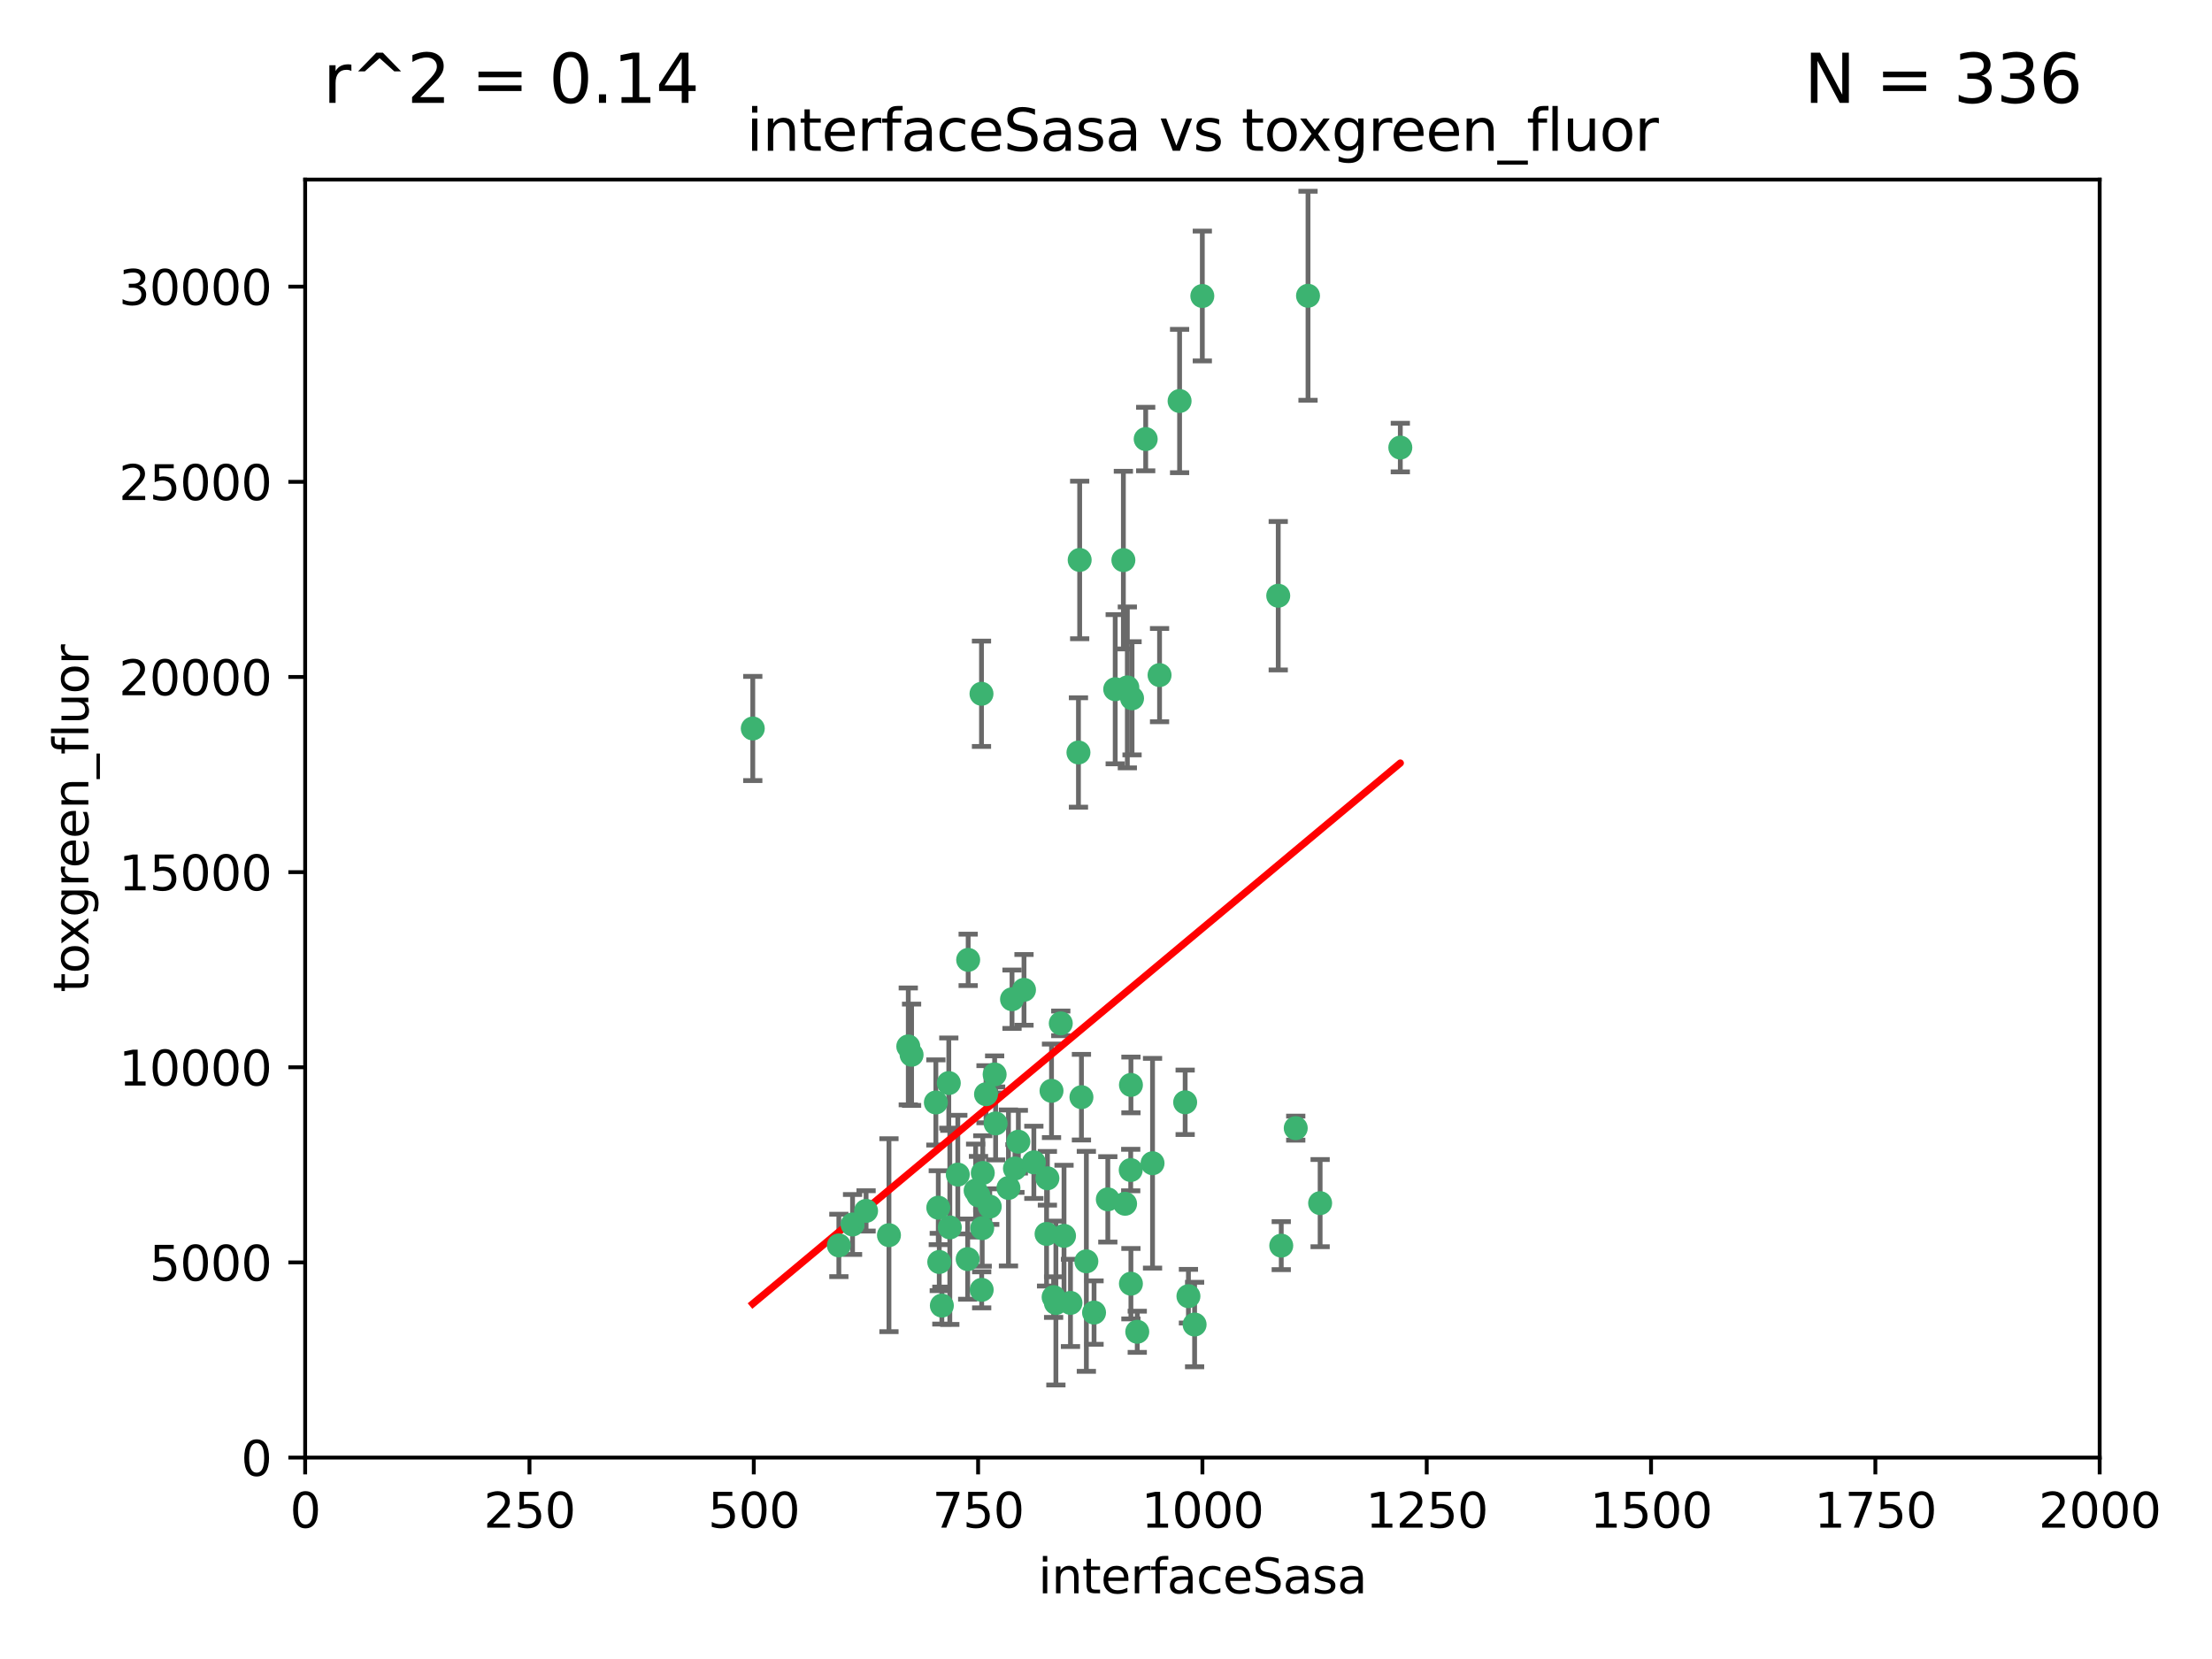 <?xml version="1.0" encoding="utf-8" standalone="no"?>
<!DOCTYPE svg PUBLIC "-//W3C//DTD SVG 1.1//EN"
  "http://www.w3.org/Graphics/SVG/1.1/DTD/svg11.dtd">
<svg xmlns:xlink="http://www.w3.org/1999/xlink" width="460.8pt" height="345.6pt" viewBox="0 0 460.8 345.6" xmlns="http://www.w3.org/2000/svg" version="1.1">
 <defs>
  <style type="text/css">*{stroke-linejoin: round; stroke-linecap: butt}</style>
 </defs>
 <g id="figure_1">
  <g id="patch_1">
   <path d="M 0 345.6 
L 460.8 345.6 
L 460.8 0 
L 0 0 
z
" style="fill: #ffffff"/>
  </g>
  <g id="axes_1">
   <g id="patch_2">
    <path d="M 63.571 303.64 
L 437.4 303.64 
L 437.4 37.411 
L 63.571 37.411 
z
" style="fill: #ffffff"/>
   </g>
   <g id="PathCollection_1">
    <defs>
     <path id="mafe10afab0" d="M 0 1.118 
C 0.297 1.118 0.581 1 0.791 0.791 
C 1 0.581 1.118 0.297 1.118 0 
C 1.118 -0.297 1 -0.581 0.791 -0.791 
C 0.581 -1 0.297 -1.118 0 -1.118 
C -0.297 -1.118 -0.581 -1 -0.791 -0.791 
C -1 -0.581 -1.118 -0.297 -1.118 0 
C -1.118 0.297 -1 0.581 -0.791 0.791 
C -0.581 1 -0.297 1.118 0 1.118 
z
" style="stroke: #3cb371"/>
    </defs>
    <g clip-path="url(#p967f2f00cf)">
     <use xlink:href="#mafe10afab0" x="272.484" y="61.614" style="fill: #3cb371; stroke: #3cb371"/>
     <use xlink:href="#mafe10afab0" x="266.28" y="124.1" style="fill: #3cb371; stroke: #3cb371"/>
     <use xlink:href="#mafe10afab0" x="174.75" y="259.442" style="fill: #3cb371; stroke: #3cb371"/>
     <use xlink:href="#mafe10afab0" x="241.557" y="140.634" style="fill: #3cb371; stroke: #3cb371"/>
     <use xlink:href="#mafe10afab0" x="232.318" y="143.574" style="fill: #3cb371; stroke: #3cb371"/>
     <use xlink:href="#mafe10afab0" x="234.02" y="116.682" style="fill: #3cb371; stroke: #3cb371"/>
     <use xlink:href="#mafe10afab0" x="238.669" y="91.463" style="fill: #3cb371; stroke: #3cb371"/>
     <use xlink:href="#mafe10afab0" x="245.731" y="83.54" style="fill: #3cb371; stroke: #3cb371"/>
     <use xlink:href="#mafe10afab0" x="266.908" y="259.488" style="fill: #3cb371; stroke: #3cb371"/>
     <use xlink:href="#mafe10afab0" x="269.927" y="235.012" style="fill: #3cb371; stroke: #3cb371"/>
     <use xlink:href="#mafe10afab0" x="240.095" y="242.324" style="fill: #3cb371; stroke: #3cb371"/>
     <use xlink:href="#mafe10afab0" x="291.711" y="93.237" style="fill: #3cb371; stroke: #3cb371"/>
     <use xlink:href="#mafe10afab0" x="224.916" y="116.65" style="fill: #3cb371; stroke: #3cb371"/>
     <use xlink:href="#mafe10afab0" x="250.465" y="61.664" style="fill: #3cb371; stroke: #3cb371"/>
     <use xlink:href="#mafe10afab0" x="204.462" y="144.527" style="fill: #3cb371; stroke: #3cb371"/>
     <use xlink:href="#mafe10afab0" x="201.688" y="199.958" style="fill: #3cb371; stroke: #3cb371"/>
     <use xlink:href="#mafe10afab0" x="204.731" y="244.349" style="fill: #3cb371; stroke: #3cb371"/>
     <use xlink:href="#mafe10afab0" x="224.662" y="156.754" style="fill: #3cb371; stroke: #3cb371"/>
     <use xlink:href="#mafe10afab0" x="204.503" y="268.694" style="fill: #3cb371; stroke: #3cb371"/>
     <use xlink:href="#mafe10afab0" x="275.007" y="250.635" style="fill: #3cb371; stroke: #3cb371"/>
     <use xlink:href="#mafe10afab0" x="234.375" y="250.767" style="fill: #3cb371; stroke: #3cb371"/>
     <use xlink:href="#mafe10afab0" x="221.654" y="257.451" style="fill: #3cb371; stroke: #3cb371"/>
     <use xlink:href="#mafe10afab0" x="212.14" y="237.838" style="fill: #3cb371; stroke: #3cb371"/>
     <use xlink:href="#mafe10afab0" x="195.666" y="262.896" style="fill: #3cb371; stroke: #3cb371"/>
     <use xlink:href="#mafe10afab0" x="235.596" y="226.007" style="fill: #3cb371; stroke: #3cb371"/>
     <use xlink:href="#mafe10afab0" x="247.573" y="270.018" style="fill: #3cb371; stroke: #3cb371"/>
     <use xlink:href="#mafe10afab0" x="230.779" y="249.848" style="fill: #3cb371; stroke: #3cb371"/>
     <use xlink:href="#mafe10afab0" x="210.08" y="247.472" style="fill: #3cb371; stroke: #3cb371"/>
     <use xlink:href="#mafe10afab0" x="235.59" y="267.417" style="fill: #3cb371; stroke: #3cb371"/>
     <use xlink:href="#mafe10afab0" x="201.587" y="262.293" style="fill: #3cb371; stroke: #3cb371"/>
     <use xlink:href="#mafe10afab0" x="236.912" y="277.431" style="fill: #3cb371; stroke: #3cb371"/>
     <use xlink:href="#mafe10afab0" x="203.841" y="249.032" style="fill: #3cb371; stroke: #3cb371"/>
     <use xlink:href="#mafe10afab0" x="219.488" y="270.21" style="fill: #3cb371; stroke: #3cb371"/>
     <use xlink:href="#mafe10afab0" x="196.206" y="271.976" style="fill: #3cb371; stroke: #3cb371"/>
     <use xlink:href="#mafe10afab0" x="189.211" y="217.987" style="fill: #3cb371; stroke: #3cb371"/>
     <use xlink:href="#mafe10afab0" x="226.308" y="262.761" style="fill: #3cb371; stroke: #3cb371"/>
     <use xlink:href="#mafe10afab0" x="185.187" y="257.309" style="fill: #3cb371; stroke: #3cb371"/>
     <use xlink:href="#mafe10afab0" x="203.241" y="248.016" style="fill: #3cb371; stroke: #3cb371"/>
     <use xlink:href="#mafe10afab0" x="219.05" y="227.238" style="fill: #3cb371; stroke: #3cb371"/>
     <use xlink:href="#mafe10afab0" x="215.37" y="242.138" style="fill: #3cb371; stroke: #3cb371"/>
     <use xlink:href="#mafe10afab0" x="195.462" y="251.584" style="fill: #3cb371; stroke: #3cb371"/>
     <use xlink:href="#mafe10afab0" x="206.181" y="251.36" style="fill: #3cb371; stroke: #3cb371"/>
     <use xlink:href="#mafe10afab0" x="248.859" y="275.924" style="fill: #3cb371; stroke: #3cb371"/>
     <use xlink:href="#mafe10afab0" x="220.981" y="213.19" style="fill: #3cb371; stroke: #3cb371"/>
     <use xlink:href="#mafe10afab0" x="213.318" y="206.203" style="fill: #3cb371; stroke: #3cb371"/>
     <use xlink:href="#mafe10afab0" x="235.826" y="145.468" style="fill: #3cb371; stroke: #3cb371"/>
     <use xlink:href="#mafe10afab0" x="246.891" y="229.628" style="fill: #3cb371; stroke: #3cb371"/>
     <use xlink:href="#mafe10afab0" x="204.611" y="255.847" style="fill: #3cb371; stroke: #3cb371"/>
     <use xlink:href="#mafe10afab0" x="194.959" y="229.663" style="fill: #3cb371; stroke: #3cb371"/>
     <use xlink:href="#mafe10afab0" x="218.192" y="245.459" style="fill: #3cb371; stroke: #3cb371"/>
     <use xlink:href="#mafe10afab0" x="219.963" y="271.445" style="fill: #3cb371; stroke: #3cb371"/>
     <use xlink:href="#mafe10afab0" x="177.602" y="255.08" style="fill: #3cb371; stroke: #3cb371"/>
     <use xlink:href="#mafe10afab0" x="189.899" y="219.726" style="fill: #3cb371; stroke: #3cb371"/>
     <use xlink:href="#mafe10afab0" x="210.824" y="208.158" style="fill: #3cb371; stroke: #3cb371"/>
     <use xlink:href="#mafe10afab0" x="227.91" y="273.433" style="fill: #3cb371; stroke: #3cb371"/>
     <use xlink:href="#mafe10afab0" x="180.421" y="252.249" style="fill: #3cb371; stroke: #3cb371"/>
     <use xlink:href="#mafe10afab0" x="197.864" y="255.69" style="fill: #3cb371; stroke: #3cb371"/>
     <use xlink:href="#mafe10afab0" x="205.407" y="227.947" style="fill: #3cb371; stroke: #3cb371"/>
     <use xlink:href="#mafe10afab0" x="234.846" y="143.2" style="fill: #3cb371; stroke: #3cb371"/>
     <use xlink:href="#mafe10afab0" x="223" y="271.416" style="fill: #3cb371; stroke: #3cb371"/>
     <use xlink:href="#mafe10afab0" x="225.284" y="228.56" style="fill: #3cb371; stroke: #3cb371"/>
     <use xlink:href="#mafe10afab0" x="218.019" y="257.051" style="fill: #3cb371; stroke: #3cb371"/>
     <use xlink:href="#mafe10afab0" x="211.432" y="243.416" style="fill: #3cb371; stroke: #3cb371"/>
     <use xlink:href="#mafe10afab0" x="199.529" y="244.691" style="fill: #3cb371; stroke: #3cb371"/>
     <use xlink:href="#mafe10afab0" x="235.549" y="243.742" style="fill: #3cb371; stroke: #3cb371"/>
     <use xlink:href="#mafe10afab0" x="197.651" y="225.621" style="fill: #3cb371; stroke: #3cb371"/>
     <use xlink:href="#mafe10afab0" x="207.406" y="234.031" style="fill: #3cb371; stroke: #3cb371"/>
     <use xlink:href="#mafe10afab0" x="207.202" y="223.827" style="fill: #3cb371; stroke: #3cb371"/>
     <use xlink:href="#mafe10afab0" x="156.817" y="151.755" style="fill: #3cb371; stroke: #3cb371"/>
    </g>
   </g>
   <g id="matplotlib.axis_1">
    <g id="xtick_1">
     <g id="line2d_1">
      <defs>
       <path id="m155797aa8d" d="M 0 0 
L 0 3.5 
" style="stroke: #000000; stroke-width: 0.8"/>
      </defs>
      <g>
       <use xlink:href="#m155797aa8d" x="63.571" y="303.64" style="stroke: #000000; stroke-width: 0.8"/>
      </g>
     </g>
     <g id="text_1">
      <!-- 0 -->
      <g transform="translate(60.39 318.238)scale(0.1 -0.1)">
       <defs>
        <path id="DejaVuSans-30" d="M 2034 4250 
Q 1547 4250 1301 3770 
Q 1056 3291 1056 2328 
Q 1056 1369 1301 889 
Q 1547 409 2034 409 
Q 2525 409 2770 889 
Q 3016 1369 3016 2328 
Q 3016 3291 2770 3770 
Q 2525 4250 2034 4250 
z
M 2034 4750 
Q 2819 4750 3233 4129 
Q 3647 3509 3647 2328 
Q 3647 1150 3233 529 
Q 2819 -91 2034 -91 
Q 1250 -91 836 529 
Q 422 1150 422 2328 
Q 422 3509 836 4129 
Q 1250 4750 2034 4750 
z
" transform="scale(0.016)"/>
       </defs>
       <use xlink:href="#DejaVuSans-30"/>
      </g>
     </g>
    </g>
    <g id="xtick_2">
     <g id="line2d_2">
      <g>
       <use xlink:href="#m155797aa8d" x="110.3" y="303.64" style="stroke: #000000; stroke-width: 0.8"/>
      </g>
     </g>
     <g id="text_2">
      <!-- 250 -->
      <g transform="translate(100.756 318.238)scale(0.1 -0.1)">
       <defs>
        <path id="DejaVuSans-32" d="M 1228 531 
L 3431 531 
L 3431 0 
L 469 0 
L 469 531 
Q 828 903 1448 1529 
Q 2069 2156 2228 2338 
Q 2531 2678 2651 2914 
Q 2772 3150 2772 3378 
Q 2772 3750 2511 3984 
Q 2250 4219 1831 4219 
Q 1534 4219 1204 4116 
Q 875 4013 500 3803 
L 500 4441 
Q 881 4594 1212 4672 
Q 1544 4750 1819 4750 
Q 2544 4750 2975 4387 
Q 3406 4025 3406 3419 
Q 3406 3131 3298 2873 
Q 3191 2616 2906 2266 
Q 2828 2175 2409 1742 
Q 1991 1309 1228 531 
z
" transform="scale(0.016)"/>
        <path id="DejaVuSans-35" d="M 691 4666 
L 3169 4666 
L 3169 4134 
L 1269 4134 
L 1269 2991 
Q 1406 3038 1543 3061 
Q 1681 3084 1819 3084 
Q 2600 3084 3056 2656 
Q 3513 2228 3513 1497 
Q 3513 744 3044 326 
Q 2575 -91 1722 -91 
Q 1428 -91 1123 -41 
Q 819 9 494 109 
L 494 744 
Q 775 591 1075 516 
Q 1375 441 1709 441 
Q 2250 441 2565 725 
Q 2881 1009 2881 1497 
Q 2881 1984 2565 2268 
Q 2250 2553 1709 2553 
Q 1456 2553 1204 2497 
Q 953 2441 691 2322 
L 691 4666 
z
" transform="scale(0.016)"/>
       </defs>
       <use xlink:href="#DejaVuSans-32"/>
       <use xlink:href="#DejaVuSans-35" x="63.623"/>
       <use xlink:href="#DejaVuSans-30" x="127.246"/>
      </g>
     </g>
    </g>
    <g id="xtick_3">
     <g id="line2d_3">
      <g>
       <use xlink:href="#m155797aa8d" x="157.028" y="303.64" style="stroke: #000000; stroke-width: 0.8"/>
      </g>
     </g>
     <g id="text_3">
      <!-- 500 -->
      <g transform="translate(147.485 318.238)scale(0.1 -0.1)">
       <use xlink:href="#DejaVuSans-35"/>
       <use xlink:href="#DejaVuSans-30" x="63.623"/>
       <use xlink:href="#DejaVuSans-30" x="127.246"/>
      </g>
     </g>
    </g>
    <g id="xtick_4">
     <g id="line2d_4">
      <g>
       <use xlink:href="#m155797aa8d" x="203.757" y="303.64" style="stroke: #000000; stroke-width: 0.8"/>
      </g>
     </g>
     <g id="text_4">
      <!-- 750 -->
      <g transform="translate(194.213 318.238)scale(0.1 -0.1)">
       <defs>
        <path id="DejaVuSans-37" d="M 525 4666 
L 3525 4666 
L 3525 4397 
L 1831 0 
L 1172 0 
L 2766 4134 
L 525 4134 
L 525 4666 
z
" transform="scale(0.016)"/>
       </defs>
       <use xlink:href="#DejaVuSans-37"/>
       <use xlink:href="#DejaVuSans-35" x="63.623"/>
       <use xlink:href="#DejaVuSans-30" x="127.246"/>
      </g>
     </g>
    </g>
    <g id="xtick_5">
     <g id="line2d_5">
      <g>
       <use xlink:href="#m155797aa8d" x="250.486" y="303.64" style="stroke: #000000; stroke-width: 0.8"/>
      </g>
     </g>
     <g id="text_5">
      <!-- 1000 -->
      <g transform="translate(237.761 318.238)scale(0.1 -0.1)">
       <defs>
        <path id="DejaVuSans-31" d="M 794 531 
L 1825 531 
L 1825 4091 
L 703 3866 
L 703 4441 
L 1819 4666 
L 2450 4666 
L 2450 531 
L 3481 531 
L 3481 0 
L 794 0 
L 794 531 
z
" transform="scale(0.016)"/>
       </defs>
       <use xlink:href="#DejaVuSans-31"/>
       <use xlink:href="#DejaVuSans-30" x="63.623"/>
       <use xlink:href="#DejaVuSans-30" x="127.246"/>
       <use xlink:href="#DejaVuSans-30" x="190.869"/>
      </g>
     </g>
    </g>
    <g id="xtick_6">
     <g id="line2d_6">
      <g>
       <use xlink:href="#m155797aa8d" x="297.214" y="303.64" style="stroke: #000000; stroke-width: 0.8"/>
      </g>
     </g>
     <g id="text_6">
      <!-- 1250 -->
      <g transform="translate(284.489 318.238)scale(0.1 -0.1)">
       <use xlink:href="#DejaVuSans-31"/>
       <use xlink:href="#DejaVuSans-32" x="63.623"/>
       <use xlink:href="#DejaVuSans-35" x="127.246"/>
       <use xlink:href="#DejaVuSans-30" x="190.869"/>
      </g>
     </g>
    </g>
    <g id="xtick_7">
     <g id="line2d_7">
      <g>
       <use xlink:href="#m155797aa8d" x="343.943" y="303.64" style="stroke: #000000; stroke-width: 0.8"/>
      </g>
     </g>
     <g id="text_7">
      <!-- 1500 -->
      <g transform="translate(331.218 318.238)scale(0.1 -0.1)">
       <use xlink:href="#DejaVuSans-31"/>
       <use xlink:href="#DejaVuSans-35" x="63.623"/>
       <use xlink:href="#DejaVuSans-30" x="127.246"/>
       <use xlink:href="#DejaVuSans-30" x="190.869"/>
      </g>
     </g>
    </g>
    <g id="xtick_8">
     <g id="line2d_8">
      <g>
       <use xlink:href="#m155797aa8d" x="390.671" y="303.64" style="stroke: #000000; stroke-width: 0.8"/>
      </g>
     </g>
     <g id="text_8">
      <!-- 1750 -->
      <g transform="translate(377.946 318.238)scale(0.1 -0.1)">
       <use xlink:href="#DejaVuSans-31"/>
       <use xlink:href="#DejaVuSans-37" x="63.623"/>
       <use xlink:href="#DejaVuSans-35" x="127.246"/>
       <use xlink:href="#DejaVuSans-30" x="190.869"/>
      </g>
     </g>
    </g>
    <g id="xtick_9">
     <g id="line2d_9">
      <g>
       <use xlink:href="#m155797aa8d" x="437.4" y="303.64" style="stroke: #000000; stroke-width: 0.8"/>
      </g>
     </g>
     <g id="text_9">
      <!-- 2000 -->
      <g transform="translate(424.675 318.238)scale(0.1 -0.1)">
       <use xlink:href="#DejaVuSans-32"/>
       <use xlink:href="#DejaVuSans-30" x="63.623"/>
       <use xlink:href="#DejaVuSans-30" x="127.246"/>
       <use xlink:href="#DejaVuSans-30" x="190.869"/>
      </g>
     </g>
    </g>
    <g id="text_10">
     <!-- interfaceSasa -->
     <g transform="translate(216.279 331.917)scale(0.1 -0.1)">
      <defs>
       <path id="DejaVuSans-69" d="M 603 3500 
L 1178 3500 
L 1178 0 
L 603 0 
L 603 3500 
z
M 603 4863 
L 1178 4863 
L 1178 4134 
L 603 4134 
L 603 4863 
z
" transform="scale(0.016)"/>
       <path id="DejaVuSans-6e" d="M 3513 2113 
L 3513 0 
L 2938 0 
L 2938 2094 
Q 2938 2591 2744 2837 
Q 2550 3084 2163 3084 
Q 1697 3084 1428 2787 
Q 1159 2491 1159 1978 
L 1159 0 
L 581 0 
L 581 3500 
L 1159 3500 
L 1159 2956 
Q 1366 3272 1645 3428 
Q 1925 3584 2291 3584 
Q 2894 3584 3203 3211 
Q 3513 2838 3513 2113 
z
" transform="scale(0.016)"/>
       <path id="DejaVuSans-74" d="M 1172 4494 
L 1172 3500 
L 2356 3500 
L 2356 3053 
L 1172 3053 
L 1172 1153 
Q 1172 725 1289 603 
Q 1406 481 1766 481 
L 2356 481 
L 2356 0 
L 1766 0 
Q 1100 0 847 248 
Q 594 497 594 1153 
L 594 3053 
L 172 3053 
L 172 3500 
L 594 3500 
L 594 4494 
L 1172 4494 
z
" transform="scale(0.016)"/>
       <path id="DejaVuSans-65" d="M 3597 1894 
L 3597 1613 
L 953 1613 
Q 991 1019 1311 708 
Q 1631 397 2203 397 
Q 2534 397 2845 478 
Q 3156 559 3463 722 
L 3463 178 
Q 3153 47 2828 -22 
Q 2503 -91 2169 -91 
Q 1331 -91 842 396 
Q 353 884 353 1716 
Q 353 2575 817 3079 
Q 1281 3584 2069 3584 
Q 2775 3584 3186 3129 
Q 3597 2675 3597 1894 
z
M 3022 2063 
Q 3016 2534 2758 2815 
Q 2500 3097 2075 3097 
Q 1594 3097 1305 2825 
Q 1016 2553 972 2059 
L 3022 2063 
z
" transform="scale(0.016)"/>
       <path id="DejaVuSans-72" d="M 2631 2963 
Q 2534 3019 2420 3045 
Q 2306 3072 2169 3072 
Q 1681 3072 1420 2755 
Q 1159 2438 1159 1844 
L 1159 0 
L 581 0 
L 581 3500 
L 1159 3500 
L 1159 2956 
Q 1341 3275 1631 3429 
Q 1922 3584 2338 3584 
Q 2397 3584 2469 3576 
Q 2541 3569 2628 3553 
L 2631 2963 
z
" transform="scale(0.016)"/>
       <path id="DejaVuSans-66" d="M 2375 4863 
L 2375 4384 
L 1825 4384 
Q 1516 4384 1395 4259 
Q 1275 4134 1275 3809 
L 1275 3500 
L 2222 3500 
L 2222 3053 
L 1275 3053 
L 1275 0 
L 697 0 
L 697 3053 
L 147 3053 
L 147 3500 
L 697 3500 
L 697 3744 
Q 697 4328 969 4595 
Q 1241 4863 1831 4863 
L 2375 4863 
z
" transform="scale(0.016)"/>
       <path id="DejaVuSans-61" d="M 2194 1759 
Q 1497 1759 1228 1600 
Q 959 1441 959 1056 
Q 959 750 1161 570 
Q 1363 391 1709 391 
Q 2188 391 2477 730 
Q 2766 1069 2766 1631 
L 2766 1759 
L 2194 1759 
z
M 3341 1997 
L 3341 0 
L 2766 0 
L 2766 531 
Q 2569 213 2275 61 
Q 1981 -91 1556 -91 
Q 1019 -91 701 211 
Q 384 513 384 1019 
Q 384 1609 779 1909 
Q 1175 2209 1959 2209 
L 2766 2209 
L 2766 2266 
Q 2766 2663 2505 2880 
Q 2244 3097 1772 3097 
Q 1472 3097 1187 3025 
Q 903 2953 641 2809 
L 641 3341 
Q 956 3463 1253 3523 
Q 1550 3584 1831 3584 
Q 2591 3584 2966 3190 
Q 3341 2797 3341 1997 
z
" transform="scale(0.016)"/>
       <path id="DejaVuSans-63" d="M 3122 3366 
L 3122 2828 
Q 2878 2963 2633 3030 
Q 2388 3097 2138 3097 
Q 1578 3097 1268 2742 
Q 959 2388 959 1747 
Q 959 1106 1268 751 
Q 1578 397 2138 397 
Q 2388 397 2633 464 
Q 2878 531 3122 666 
L 3122 134 
Q 2881 22 2623 -34 
Q 2366 -91 2075 -91 
Q 1284 -91 818 406 
Q 353 903 353 1747 
Q 353 2603 823 3093 
Q 1294 3584 2113 3584 
Q 2378 3584 2631 3529 
Q 2884 3475 3122 3366 
z
" transform="scale(0.016)"/>
       <path id="DejaVuSans-53" d="M 3425 4513 
L 3425 3897 
Q 3066 4069 2747 4153 
Q 2428 4238 2131 4238 
Q 1616 4238 1336 4038 
Q 1056 3838 1056 3469 
Q 1056 3159 1242 3001 
Q 1428 2844 1947 2747 
L 2328 2669 
Q 3034 2534 3370 2195 
Q 3706 1856 3706 1288 
Q 3706 609 3251 259 
Q 2797 -91 1919 -91 
Q 1588 -91 1214 -16 
Q 841 59 441 206 
L 441 856 
Q 825 641 1194 531 
Q 1563 422 1919 422 
Q 2459 422 2753 634 
Q 3047 847 3047 1241 
Q 3047 1584 2836 1778 
Q 2625 1972 2144 2069 
L 1759 2144 
Q 1053 2284 737 2584 
Q 422 2884 422 3419 
Q 422 4038 858 4394 
Q 1294 4750 2059 4750 
Q 2388 4750 2728 4690 
Q 3069 4631 3425 4513 
z
" transform="scale(0.016)"/>
       <path id="DejaVuSans-73" d="M 2834 3397 
L 2834 2853 
Q 2591 2978 2328 3040 
Q 2066 3103 1784 3103 
Q 1356 3103 1142 2972 
Q 928 2841 928 2578 
Q 928 2378 1081 2264 
Q 1234 2150 1697 2047 
L 1894 2003 
Q 2506 1872 2764 1633 
Q 3022 1394 3022 966 
Q 3022 478 2636 193 
Q 2250 -91 1575 -91 
Q 1294 -91 989 -36 
Q 684 19 347 128 
L 347 722 
Q 666 556 975 473 
Q 1284 391 1588 391 
Q 1994 391 2212 530 
Q 2431 669 2431 922 
Q 2431 1156 2273 1281 
Q 2116 1406 1581 1522 
L 1381 1569 
Q 847 1681 609 1914 
Q 372 2147 372 2553 
Q 372 3047 722 3315 
Q 1072 3584 1716 3584 
Q 2034 3584 2315 3537 
Q 2597 3491 2834 3397 
z
" transform="scale(0.016)"/>
      </defs>
      <use xlink:href="#DejaVuSans-69"/>
      <use xlink:href="#DejaVuSans-6e" x="27.783"/>
      <use xlink:href="#DejaVuSans-74" x="91.162"/>
      <use xlink:href="#DejaVuSans-65" x="130.371"/>
      <use xlink:href="#DejaVuSans-72" x="191.895"/>
      <use xlink:href="#DejaVuSans-66" x="233.008"/>
      <use xlink:href="#DejaVuSans-61" x="268.213"/>
      <use xlink:href="#DejaVuSans-63" x="329.492"/>
      <use xlink:href="#DejaVuSans-65" x="384.473"/>
      <use xlink:href="#DejaVuSans-53" x="445.996"/>
      <use xlink:href="#DejaVuSans-61" x="509.473"/>
      <use xlink:href="#DejaVuSans-73" x="570.752"/>
      <use xlink:href="#DejaVuSans-61" x="622.852"/>
     </g>
    </g>
   </g>
   <g id="matplotlib.axis_2">
    <g id="ytick_1">
     <g id="line2d_10">
      <defs>
       <path id="m121421df54" d="M 0 0 
L -3.5 0 
" style="stroke: #000000; stroke-width: 0.8"/>
      </defs>
      <g>
       <use xlink:href="#m121421df54" x="63.571" y="303.64" style="stroke: #000000; stroke-width: 0.8"/>
      </g>
     </g>
     <g id="text_11">
      <!-- 0 -->
      <g transform="translate(50.209 307.439)scale(0.1 -0.1)">
       <use xlink:href="#DejaVuSans-30"/>
      </g>
     </g>
    </g>
    <g id="ytick_2">
     <g id="line2d_11">
      <g>
       <use xlink:href="#m121421df54" x="63.571" y="262.986" style="stroke: #000000; stroke-width: 0.8"/>
      </g>
     </g>
     <g id="text_12">
      <!-- 5000 -->
      <g transform="translate(31.121 266.786)scale(0.1 -0.1)">
       <use xlink:href="#DejaVuSans-35"/>
       <use xlink:href="#DejaVuSans-30" x="63.623"/>
       <use xlink:href="#DejaVuSans-30" x="127.246"/>
       <use xlink:href="#DejaVuSans-30" x="190.869"/>
      </g>
     </g>
    </g>
    <g id="ytick_3">
     <g id="line2d_12">
      <g>
       <use xlink:href="#m121421df54" x="63.571" y="222.333" style="stroke: #000000; stroke-width: 0.8"/>
      </g>
     </g>
     <g id="text_13">
      <!-- 10000 -->
      <g transform="translate(24.759 226.132)scale(0.1 -0.1)">
       <use xlink:href="#DejaVuSans-31"/>
       <use xlink:href="#DejaVuSans-30" x="63.623"/>
       <use xlink:href="#DejaVuSans-30" x="127.246"/>
       <use xlink:href="#DejaVuSans-30" x="190.869"/>
       <use xlink:href="#DejaVuSans-30" x="254.492"/>
      </g>
     </g>
    </g>
    <g id="ytick_4">
     <g id="line2d_13">
      <g>
       <use xlink:href="#m121421df54" x="63.571" y="181.679" style="stroke: #000000; stroke-width: 0.8"/>
      </g>
     </g>
     <g id="text_14">
      <!-- 15000 -->
      <g transform="translate(24.759 185.478)scale(0.1 -0.1)">
       <use xlink:href="#DejaVuSans-31"/>
       <use xlink:href="#DejaVuSans-35" x="63.623"/>
       <use xlink:href="#DejaVuSans-30" x="127.246"/>
       <use xlink:href="#DejaVuSans-30" x="190.869"/>
       <use xlink:href="#DejaVuSans-30" x="254.492"/>
      </g>
     </g>
    </g>
    <g id="ytick_5">
     <g id="line2d_14">
      <g>
       <use xlink:href="#m121421df54" x="63.571" y="141.026" style="stroke: #000000; stroke-width: 0.8"/>
      </g>
     </g>
     <g id="text_15">
      <!-- 20000 -->
      <g transform="translate(24.759 144.825)scale(0.1 -0.1)">
       <use xlink:href="#DejaVuSans-32"/>
       <use xlink:href="#DejaVuSans-30" x="63.623"/>
       <use xlink:href="#DejaVuSans-30" x="127.246"/>
       <use xlink:href="#DejaVuSans-30" x="190.869"/>
       <use xlink:href="#DejaVuSans-30" x="254.492"/>
      </g>
     </g>
    </g>
    <g id="ytick_6">
     <g id="line2d_15">
      <g>
       <use xlink:href="#m121421df54" x="63.571" y="100.372" style="stroke: #000000; stroke-width: 0.8"/>
      </g>
     </g>
     <g id="text_16">
      <!-- 25000 -->
      <g transform="translate(24.759 104.171)scale(0.1 -0.1)">
       <use xlink:href="#DejaVuSans-32"/>
       <use xlink:href="#DejaVuSans-35" x="63.623"/>
       <use xlink:href="#DejaVuSans-30" x="127.246"/>
       <use xlink:href="#DejaVuSans-30" x="190.869"/>
       <use xlink:href="#DejaVuSans-30" x="254.492"/>
      </g>
     </g>
    </g>
    <g id="ytick_7">
     <g id="line2d_16">
      <g>
       <use xlink:href="#m121421df54" x="63.571" y="59.718" style="stroke: #000000; stroke-width: 0.8"/>
      </g>
     </g>
     <g id="text_17">
      <!-- 30000 -->
      <g transform="translate(24.759 63.518)scale(0.1 -0.1)">
       <defs>
        <path id="DejaVuSans-33" d="M 2597 2516 
Q 3050 2419 3304 2112 
Q 3559 1806 3559 1356 
Q 3559 666 3084 287 
Q 2609 -91 1734 -91 
Q 1441 -91 1130 -33 
Q 819 25 488 141 
L 488 750 
Q 750 597 1062 519 
Q 1375 441 1716 441 
Q 2309 441 2620 675 
Q 2931 909 2931 1356 
Q 2931 1769 2642 2001 
Q 2353 2234 1838 2234 
L 1294 2234 
L 1294 2753 
L 1863 2753 
Q 2328 2753 2575 2939 
Q 2822 3125 2822 3475 
Q 2822 3834 2567 4026 
Q 2313 4219 1838 4219 
Q 1578 4219 1281 4162 
Q 984 4106 628 3988 
L 628 4550 
Q 988 4650 1302 4700 
Q 1616 4750 1894 4750 
Q 2613 4750 3031 4423 
Q 3450 4097 3450 3541 
Q 3450 3153 3228 2886 
Q 3006 2619 2597 2516 
z
" transform="scale(0.016)"/>
       </defs>
       <use xlink:href="#DejaVuSans-33"/>
       <use xlink:href="#DejaVuSans-30" x="63.623"/>
       <use xlink:href="#DejaVuSans-30" x="127.246"/>
       <use xlink:href="#DejaVuSans-30" x="190.869"/>
       <use xlink:href="#DejaVuSans-30" x="254.492"/>
      </g>
     </g>
    </g>
    <g id="text_18">
     <!-- toxgreen_fluor -->
     <g transform="translate(18.401 206.72)rotate(-90)scale(0.1 -0.1)">
      <defs>
       <path id="DejaVuSans-6f" d="M 1959 3097 
Q 1497 3097 1228 2736 
Q 959 2375 959 1747 
Q 959 1119 1226 758 
Q 1494 397 1959 397 
Q 2419 397 2687 759 
Q 2956 1122 2956 1747 
Q 2956 2369 2687 2733 
Q 2419 3097 1959 3097 
z
M 1959 3584 
Q 2709 3584 3137 3096 
Q 3566 2609 3566 1747 
Q 3566 888 3137 398 
Q 2709 -91 1959 -91 
Q 1206 -91 779 398 
Q 353 888 353 1747 
Q 353 2609 779 3096 
Q 1206 3584 1959 3584 
z
" transform="scale(0.016)"/>
       <path id="DejaVuSans-78" d="M 3513 3500 
L 2247 1797 
L 3578 0 
L 2900 0 
L 1881 1375 
L 863 0 
L 184 0 
L 1544 1831 
L 300 3500 
L 978 3500 
L 1906 2253 
L 2834 3500 
L 3513 3500 
z
" transform="scale(0.016)"/>
       <path id="DejaVuSans-67" d="M 2906 1791 
Q 2906 2416 2648 2759 
Q 2391 3103 1925 3103 
Q 1463 3103 1205 2759 
Q 947 2416 947 1791 
Q 947 1169 1205 825 
Q 1463 481 1925 481 
Q 2391 481 2648 825 
Q 2906 1169 2906 1791 
z
M 3481 434 
Q 3481 -459 3084 -895 
Q 2688 -1331 1869 -1331 
Q 1566 -1331 1297 -1286 
Q 1028 -1241 775 -1147 
L 775 -588 
Q 1028 -725 1275 -790 
Q 1522 -856 1778 -856 
Q 2344 -856 2625 -561 
Q 2906 -266 2906 331 
L 2906 616 
Q 2728 306 2450 153 
Q 2172 0 1784 0 
Q 1141 0 747 490 
Q 353 981 353 1791 
Q 353 2603 747 3093 
Q 1141 3584 1784 3584 
Q 2172 3584 2450 3431 
Q 2728 3278 2906 2969 
L 2906 3500 
L 3481 3500 
L 3481 434 
z
" transform="scale(0.016)"/>
       <path id="DejaVuSans-5f" d="M 3263 -1063 
L 3263 -1509 
L -63 -1509 
L -63 -1063 
L 3263 -1063 
z
" transform="scale(0.016)"/>
       <path id="DejaVuSans-6c" d="M 603 4863 
L 1178 4863 
L 1178 0 
L 603 0 
L 603 4863 
z
" transform="scale(0.016)"/>
       <path id="DejaVuSans-75" d="M 544 1381 
L 544 3500 
L 1119 3500 
L 1119 1403 
Q 1119 906 1312 657 
Q 1506 409 1894 409 
Q 2359 409 2629 706 
Q 2900 1003 2900 1516 
L 2900 3500 
L 3475 3500 
L 3475 0 
L 2900 0 
L 2900 538 
Q 2691 219 2414 64 
Q 2138 -91 1772 -91 
Q 1169 -91 856 284 
Q 544 659 544 1381 
z
M 1991 3584 
L 1991 3584 
z
" transform="scale(0.016)"/>
      </defs>
      <use xlink:href="#DejaVuSans-74"/>
      <use xlink:href="#DejaVuSans-6f" x="39.209"/>
      <use xlink:href="#DejaVuSans-78" x="97.266"/>
      <use xlink:href="#DejaVuSans-67" x="156.445"/>
      <use xlink:href="#DejaVuSans-72" x="219.922"/>
      <use xlink:href="#DejaVuSans-65" x="258.785"/>
      <use xlink:href="#DejaVuSans-65" x="320.309"/>
      <use xlink:href="#DejaVuSans-6e" x="381.832"/>
      <use xlink:href="#DejaVuSans-5f" x="445.211"/>
      <use xlink:href="#DejaVuSans-66" x="495.211"/>
      <use xlink:href="#DejaVuSans-6c" x="530.416"/>
      <use xlink:href="#DejaVuSans-75" x="558.199"/>
      <use xlink:href="#DejaVuSans-6f" x="621.578"/>
      <use xlink:href="#DejaVuSans-72" x="682.76"/>
     </g>
    </g>
   </g>
   <g id="LineCollection_1">
    <path d="M 272.484 83.38 
L 272.484 39.848 
" clip-path="url(#p967f2f00cf)" style="fill: none; stroke: #696969"/>
    <path d="M 266.28 139.562 
L 266.28 108.638 
" clip-path="url(#p967f2f00cf)" style="fill: none; stroke: #696969"/>
    <path d="M 174.75 265.941 
L 174.75 252.944 
" clip-path="url(#p967f2f00cf)" style="fill: none; stroke: #696969"/>
    <path d="M 241.557 150.349 
L 241.557 130.92 
" clip-path="url(#p967f2f00cf)" style="fill: none; stroke: #696969"/>
    <path d="M 232.318 159.116 
L 232.318 128.031 
" clip-path="url(#p967f2f00cf)" style="fill: none; stroke: #696969"/>
    <path d="M 234.02 135.19 
L 234.02 98.175 
" clip-path="url(#p967f2f00cf)" style="fill: none; stroke: #696969"/>
    <path d="M 238.669 98.075 
L 238.669 84.85 
" clip-path="url(#p967f2f00cf)" style="fill: none; stroke: #696969"/>
    <path d="M 245.731 98.468 
L 245.731 68.613 
" clip-path="url(#p967f2f00cf)" style="fill: none; stroke: #696969"/>
    <path d="M 266.908 264.487 
L 266.908 254.489 
" clip-path="url(#p967f2f00cf)" style="fill: none; stroke: #696969"/>
    <path d="M 269.927 237.516 
L 269.927 232.507 
" clip-path="url(#p967f2f00cf)" style="fill: none; stroke: #696969"/>
    <path d="M 240.095 264.166 
L 240.095 220.481 
" clip-path="url(#p967f2f00cf)" style="fill: none; stroke: #696969"/>
    <path d="M 291.711 98.3 
L 291.711 88.175 
" clip-path="url(#p967f2f00cf)" style="fill: none; stroke: #696969"/>
    <path d="M 224.916 133.058 
L 224.916 100.243 
" clip-path="url(#p967f2f00cf)" style="fill: none; stroke: #696969"/>
    <path d="M 250.465 75.185 
L 250.465 48.142 
" clip-path="url(#p967f2f00cf)" style="fill: none; stroke: #696969"/>
    <path d="M 204.462 155.498 
L 204.462 133.556 
" clip-path="url(#p967f2f00cf)" style="fill: none; stroke: #696969"/>
    <path d="M 201.688 205.31 
L 201.688 194.605 
" clip-path="url(#p967f2f00cf)" style="fill: none; stroke: #696969"/>
    <path d="M 204.731 252.096 
L 204.731 236.603 
" clip-path="url(#p967f2f00cf)" style="fill: none; stroke: #696969"/>
    <path d="M 224.662 168.148 
L 224.662 145.359 
" clip-path="url(#p967f2f00cf)" style="fill: none; stroke: #696969"/>
    <path d="M 204.503 272.448 
L 204.503 264.94 
" clip-path="url(#p967f2f00cf)" style="fill: none; stroke: #696969"/>
    <path d="M 275.007 259.717 
L 275.007 241.553 
" clip-path="url(#p967f2f00cf)" style="fill: none; stroke: #696969"/>
    <path d="M 234.375 251.458 
L 234.375 250.077 
" clip-path="url(#p967f2f00cf)" style="fill: none; stroke: #696969"/>
    <path d="M 221.654 272.157 
L 221.654 242.746 
" clip-path="url(#p967f2f00cf)" style="fill: none; stroke: #696969"/>
    <path d="M 212.14 244.374 
L 212.14 231.301 
" clip-path="url(#p967f2f00cf)" style="fill: none; stroke: #696969"/>
    <path d="M 195.666 268.864 
L 195.666 256.927 
" clip-path="url(#p967f2f00cf)" style="fill: none; stroke: #696969"/>
    <path d="M 235.596 231.811 
L 235.596 220.203 
" clip-path="url(#p967f2f00cf)" style="fill: none; stroke: #696969"/>
    <path d="M 247.573 275.607 
L 247.573 264.429 
" clip-path="url(#p967f2f00cf)" style="fill: none; stroke: #696969"/>
    <path d="M 230.779 258.739 
L 230.779 240.957 
" clip-path="url(#p967f2f00cf)" style="fill: none; stroke: #696969"/>
    <path d="M 210.08 263.721 
L 210.08 231.224 
" clip-path="url(#p967f2f00cf)" style="fill: none; stroke: #696969"/>
    <path d="M 235.59 274.752 
L 235.59 260.081 
" clip-path="url(#p967f2f00cf)" style="fill: none; stroke: #696969"/>
    <path d="M 201.587 270.647 
L 201.587 253.939 
" clip-path="url(#p967f2f00cf)" style="fill: none; stroke: #696969"/>
    <path d="M 236.912 281.719 
L 236.912 273.143 
" clip-path="url(#p967f2f00cf)" style="fill: none; stroke: #696969"/>
    <path d="M 203.841 257.161 
L 203.841 240.903 
" clip-path="url(#p967f2f00cf)" style="fill: none; stroke: #696969"/>
    <path d="M 219.488 274.44 
L 219.488 265.981 
" clip-path="url(#p967f2f00cf)" style="fill: none; stroke: #696969"/>
    <path d="M 196.206 275.827 
L 196.206 268.125 
" clip-path="url(#p967f2f00cf)" style="fill: none; stroke: #696969"/>
    <path d="M 189.211 230.162 
L 189.211 205.812 
" clip-path="url(#p967f2f00cf)" style="fill: none; stroke: #696969"/>
    <path d="M 226.308 285.673 
L 226.308 239.849 
" clip-path="url(#p967f2f00cf)" style="fill: none; stroke: #696969"/>
    <path d="M 185.187 277.407 
L 185.187 237.211 
" clip-path="url(#p967f2f00cf)" style="fill: none; stroke: #696969"/>
    <path d="M 203.241 257.7 
L 203.241 238.331 
" clip-path="url(#p967f2f00cf)" style="fill: none; stroke: #696969"/>
    <path d="M 219.05 236.979 
L 219.05 217.496 
" clip-path="url(#p967f2f00cf)" style="fill: none; stroke: #696969"/>
    <path d="M 215.37 249.663 
L 215.37 234.612 
" clip-path="url(#p967f2f00cf)" style="fill: none; stroke: #696969"/>
    <path d="M 195.462 259.282 
L 195.462 243.886 
" clip-path="url(#p967f2f00cf)" style="fill: none; stroke: #696969"/>
    <path d="M 206.181 255.066 
L 206.181 247.654 
" clip-path="url(#p967f2f00cf)" style="fill: none; stroke: #696969"/>
    <path d="M 248.859 284.727 
L 248.859 267.12 
" clip-path="url(#p967f2f00cf)" style="fill: none; stroke: #696969"/>
    <path d="M 220.981 215.762 
L 220.981 210.618 
" clip-path="url(#p967f2f00cf)" style="fill: none; stroke: #696969"/>
    <path d="M 213.318 213.569 
L 213.318 198.836 
" clip-path="url(#p967f2f00cf)" style="fill: none; stroke: #696969"/>
    <path d="M 235.826 157.254 
L 235.826 133.683 
" clip-path="url(#p967f2f00cf)" style="fill: none; stroke: #696969"/>
    <path d="M 246.891 236.34 
L 246.891 222.916 
" clip-path="url(#p967f2f00cf)" style="fill: none; stroke: #696969"/>
    <path d="M 204.611 263.771 
L 204.611 247.923 
" clip-path="url(#p967f2f00cf)" style="fill: none; stroke: #696969"/>
    <path d="M 194.959 238.535 
L 194.959 220.792 
" clip-path="url(#p967f2f00cf)" style="fill: none; stroke: #696969"/>
    <path d="M 218.192 251.049 
L 218.192 239.868 
" clip-path="url(#p967f2f00cf)" style="fill: none; stroke: #696969"/>
    <path d="M 219.963 288.513 
L 219.963 254.376 
" clip-path="url(#p967f2f00cf)" style="fill: none; stroke: #696969"/>
    <path d="M 177.602 261.323 
L 177.602 248.837 
" clip-path="url(#p967f2f00cf)" style="fill: none; stroke: #696969"/>
    <path d="M 189.899 230.277 
L 189.899 209.176 
" clip-path="url(#p967f2f00cf)" style="fill: none; stroke: #696969"/>
    <path d="M 210.824 214.239 
L 210.824 202.077 
" clip-path="url(#p967f2f00cf)" style="fill: none; stroke: #696969"/>
    <path d="M 227.91 280.037 
L 227.91 266.828 
" clip-path="url(#p967f2f00cf)" style="fill: none; stroke: #696969"/>
    <path d="M 180.421 256.451 
L 180.421 248.048 
" clip-path="url(#p967f2f00cf)" style="fill: none; stroke: #696969"/>
    <path d="M 197.864 275.904 
L 197.864 235.477 
" clip-path="url(#p967f2f00cf)" style="fill: none; stroke: #696969"/>
    <path d="M 205.407 233.892 
L 205.407 222.002 
" clip-path="url(#p967f2f00cf)" style="fill: none; stroke: #696969"/>
    <path d="M 234.846 159.961 
L 234.846 126.439 
" clip-path="url(#p967f2f00cf)" style="fill: none; stroke: #696969"/>
    <path d="M 223 280.503 
L 223 262.329 
" clip-path="url(#p967f2f00cf)" style="fill: none; stroke: #696969"/>
    <path d="M 225.284 237.48 
L 225.284 219.64 
" clip-path="url(#p967f2f00cf)" style="fill: none; stroke: #696969"/>
    <path d="M 218.019 267.904 
L 218.019 246.198 
" clip-path="url(#p967f2f00cf)" style="fill: none; stroke: #696969"/>
    <path d="M 211.432 248.392 
L 211.432 238.44 
" clip-path="url(#p967f2f00cf)" style="fill: none; stroke: #696969"/>
    <path d="M 199.529 257.049 
L 199.529 232.333 
" clip-path="url(#p967f2f00cf)" style="fill: none; stroke: #696969"/>
    <path d="M 235.549 248.063 
L 235.549 239.42 
" clip-path="url(#p967f2f00cf)" style="fill: none; stroke: #696969"/>
    <path d="M 197.651 235.016 
L 197.651 216.227 
" clip-path="url(#p967f2f00cf)" style="fill: none; stroke: #696969"/>
    <path d="M 207.406 241.631 
L 207.406 226.431 
" clip-path="url(#p967f2f00cf)" style="fill: none; stroke: #696969"/>
    <path d="M 207.202 227.689 
L 207.202 219.964 
" clip-path="url(#p967f2f00cf)" style="fill: none; stroke: #696969"/>
    <path d="M 156.817 162.606 
L 156.817 140.905 
" clip-path="url(#p967f2f00cf)" style="fill: none; stroke: #696969"/>
   </g>
   <g id="line2d_17">
    <defs>
     <path id="m4589fd1b0e" d="M 2 0 
L -2 -0 
" style="stroke: #696969"/>
    </defs>
    <g clip-path="url(#p967f2f00cf)">
     <use xlink:href="#m4589fd1b0e" x="272.484" y="83.38" style="fill: #696969; stroke: #696969"/>
     <use xlink:href="#m4589fd1b0e" x="266.28" y="139.562" style="fill: #696969; stroke: #696969"/>
     <use xlink:href="#m4589fd1b0e" x="174.75" y="265.941" style="fill: #696969; stroke: #696969"/>
     <use xlink:href="#m4589fd1b0e" x="241.557" y="150.349" style="fill: #696969; stroke: #696969"/>
     <use xlink:href="#m4589fd1b0e" x="232.318" y="159.116" style="fill: #696969; stroke: #696969"/>
     <use xlink:href="#m4589fd1b0e" x="234.02" y="135.19" style="fill: #696969; stroke: #696969"/>
     <use xlink:href="#m4589fd1b0e" x="238.669" y="98.075" style="fill: #696969; stroke: #696969"/>
     <use xlink:href="#m4589fd1b0e" x="245.731" y="98.468" style="fill: #696969; stroke: #696969"/>
     <use xlink:href="#m4589fd1b0e" x="266.908" y="264.487" style="fill: #696969; stroke: #696969"/>
     <use xlink:href="#m4589fd1b0e" x="269.927" y="237.516" style="fill: #696969; stroke: #696969"/>
     <use xlink:href="#m4589fd1b0e" x="240.095" y="264.166" style="fill: #696969; stroke: #696969"/>
     <use xlink:href="#m4589fd1b0e" x="291.711" y="98.3" style="fill: #696969; stroke: #696969"/>
     <use xlink:href="#m4589fd1b0e" x="224.916" y="133.058" style="fill: #696969; stroke: #696969"/>
     <use xlink:href="#m4589fd1b0e" x="250.465" y="75.185" style="fill: #696969; stroke: #696969"/>
     <use xlink:href="#m4589fd1b0e" x="204.462" y="155.498" style="fill: #696969; stroke: #696969"/>
     <use xlink:href="#m4589fd1b0e" x="201.688" y="205.31" style="fill: #696969; stroke: #696969"/>
     <use xlink:href="#m4589fd1b0e" x="204.731" y="252.096" style="fill: #696969; stroke: #696969"/>
     <use xlink:href="#m4589fd1b0e" x="224.662" y="168.148" style="fill: #696969; stroke: #696969"/>
     <use xlink:href="#m4589fd1b0e" x="204.503" y="272.448" style="fill: #696969; stroke: #696969"/>
     <use xlink:href="#m4589fd1b0e" x="275.007" y="259.717" style="fill: #696969; stroke: #696969"/>
     <use xlink:href="#m4589fd1b0e" x="234.375" y="251.458" style="fill: #696969; stroke: #696969"/>
     <use xlink:href="#m4589fd1b0e" x="221.654" y="272.157" style="fill: #696969; stroke: #696969"/>
     <use xlink:href="#m4589fd1b0e" x="212.14" y="244.374" style="fill: #696969; stroke: #696969"/>
     <use xlink:href="#m4589fd1b0e" x="195.666" y="268.864" style="fill: #696969; stroke: #696969"/>
     <use xlink:href="#m4589fd1b0e" x="235.596" y="231.811" style="fill: #696969; stroke: #696969"/>
     <use xlink:href="#m4589fd1b0e" x="247.573" y="275.607" style="fill: #696969; stroke: #696969"/>
     <use xlink:href="#m4589fd1b0e" x="230.779" y="258.739" style="fill: #696969; stroke: #696969"/>
     <use xlink:href="#m4589fd1b0e" x="210.08" y="263.721" style="fill: #696969; stroke: #696969"/>
     <use xlink:href="#m4589fd1b0e" x="235.59" y="274.752" style="fill: #696969; stroke: #696969"/>
     <use xlink:href="#m4589fd1b0e" x="201.587" y="270.647" style="fill: #696969; stroke: #696969"/>
     <use xlink:href="#m4589fd1b0e" x="236.912" y="281.719" style="fill: #696969; stroke: #696969"/>
     <use xlink:href="#m4589fd1b0e" x="203.841" y="257.161" style="fill: #696969; stroke: #696969"/>
     <use xlink:href="#m4589fd1b0e" x="219.488" y="274.44" style="fill: #696969; stroke: #696969"/>
     <use xlink:href="#m4589fd1b0e" x="196.206" y="275.827" style="fill: #696969; stroke: #696969"/>
     <use xlink:href="#m4589fd1b0e" x="189.211" y="230.162" style="fill: #696969; stroke: #696969"/>
     <use xlink:href="#m4589fd1b0e" x="226.308" y="285.673" style="fill: #696969; stroke: #696969"/>
     <use xlink:href="#m4589fd1b0e" x="185.187" y="277.407" style="fill: #696969; stroke: #696969"/>
     <use xlink:href="#m4589fd1b0e" x="203.241" y="257.7" style="fill: #696969; stroke: #696969"/>
     <use xlink:href="#m4589fd1b0e" x="219.05" y="236.979" style="fill: #696969; stroke: #696969"/>
     <use xlink:href="#m4589fd1b0e" x="215.37" y="249.663" style="fill: #696969; stroke: #696969"/>
     <use xlink:href="#m4589fd1b0e" x="195.462" y="259.282" style="fill: #696969; stroke: #696969"/>
     <use xlink:href="#m4589fd1b0e" x="206.181" y="255.066" style="fill: #696969; stroke: #696969"/>
     <use xlink:href="#m4589fd1b0e" x="248.859" y="284.727" style="fill: #696969; stroke: #696969"/>
     <use xlink:href="#m4589fd1b0e" x="220.981" y="215.762" style="fill: #696969; stroke: #696969"/>
     <use xlink:href="#m4589fd1b0e" x="213.318" y="213.569" style="fill: #696969; stroke: #696969"/>
     <use xlink:href="#m4589fd1b0e" x="235.826" y="157.254" style="fill: #696969; stroke: #696969"/>
     <use xlink:href="#m4589fd1b0e" x="246.891" y="236.34" style="fill: #696969; stroke: #696969"/>
     <use xlink:href="#m4589fd1b0e" x="204.611" y="263.771" style="fill: #696969; stroke: #696969"/>
     <use xlink:href="#m4589fd1b0e" x="194.959" y="238.535" style="fill: #696969; stroke: #696969"/>
     <use xlink:href="#m4589fd1b0e" x="218.192" y="251.049" style="fill: #696969; stroke: #696969"/>
     <use xlink:href="#m4589fd1b0e" x="219.963" y="288.513" style="fill: #696969; stroke: #696969"/>
     <use xlink:href="#m4589fd1b0e" x="177.602" y="261.323" style="fill: #696969; stroke: #696969"/>
     <use xlink:href="#m4589fd1b0e" x="189.899" y="230.277" style="fill: #696969; stroke: #696969"/>
     <use xlink:href="#m4589fd1b0e" x="210.824" y="214.239" style="fill: #696969; stroke: #696969"/>
     <use xlink:href="#m4589fd1b0e" x="227.91" y="280.037" style="fill: #696969; stroke: #696969"/>
     <use xlink:href="#m4589fd1b0e" x="180.421" y="256.451" style="fill: #696969; stroke: #696969"/>
     <use xlink:href="#m4589fd1b0e" x="197.864" y="275.904" style="fill: #696969; stroke: #696969"/>
     <use xlink:href="#m4589fd1b0e" x="205.407" y="233.892" style="fill: #696969; stroke: #696969"/>
     <use xlink:href="#m4589fd1b0e" x="234.846" y="159.961" style="fill: #696969; stroke: #696969"/>
     <use xlink:href="#m4589fd1b0e" x="223" y="280.503" style="fill: #696969; stroke: #696969"/>
     <use xlink:href="#m4589fd1b0e" x="225.284" y="237.48" style="fill: #696969; stroke: #696969"/>
     <use xlink:href="#m4589fd1b0e" x="218.019" y="267.904" style="fill: #696969; stroke: #696969"/>
     <use xlink:href="#m4589fd1b0e" x="211.432" y="248.392" style="fill: #696969; stroke: #696969"/>
     <use xlink:href="#m4589fd1b0e" x="199.529" y="257.049" style="fill: #696969; stroke: #696969"/>
     <use xlink:href="#m4589fd1b0e" x="235.549" y="248.063" style="fill: #696969; stroke: #696969"/>
     <use xlink:href="#m4589fd1b0e" x="197.651" y="235.016" style="fill: #696969; stroke: #696969"/>
     <use xlink:href="#m4589fd1b0e" x="207.406" y="241.631" style="fill: #696969; stroke: #696969"/>
     <use xlink:href="#m4589fd1b0e" x="207.202" y="227.689" style="fill: #696969; stroke: #696969"/>
     <use xlink:href="#m4589fd1b0e" x="156.817" y="162.606" style="fill: #696969; stroke: #696969"/>
    </g>
   </g>
   <g id="line2d_18">
    <g clip-path="url(#p967f2f00cf)">
     <use xlink:href="#m4589fd1b0e" x="272.484" y="39.848" style="fill: #696969; stroke: #696969"/>
     <use xlink:href="#m4589fd1b0e" x="266.28" y="108.638" style="fill: #696969; stroke: #696969"/>
     <use xlink:href="#m4589fd1b0e" x="174.75" y="252.944" style="fill: #696969; stroke: #696969"/>
     <use xlink:href="#m4589fd1b0e" x="241.557" y="130.92" style="fill: #696969; stroke: #696969"/>
     <use xlink:href="#m4589fd1b0e" x="232.318" y="128.031" style="fill: #696969; stroke: #696969"/>
     <use xlink:href="#m4589fd1b0e" x="234.02" y="98.175" style="fill: #696969; stroke: #696969"/>
     <use xlink:href="#m4589fd1b0e" x="238.669" y="84.85" style="fill: #696969; stroke: #696969"/>
     <use xlink:href="#m4589fd1b0e" x="245.731" y="68.613" style="fill: #696969; stroke: #696969"/>
     <use xlink:href="#m4589fd1b0e" x="266.908" y="254.489" style="fill: #696969; stroke: #696969"/>
     <use xlink:href="#m4589fd1b0e" x="269.927" y="232.507" style="fill: #696969; stroke: #696969"/>
     <use xlink:href="#m4589fd1b0e" x="240.095" y="220.481" style="fill: #696969; stroke: #696969"/>
     <use xlink:href="#m4589fd1b0e" x="291.711" y="88.175" style="fill: #696969; stroke: #696969"/>
     <use xlink:href="#m4589fd1b0e" x="224.916" y="100.243" style="fill: #696969; stroke: #696969"/>
     <use xlink:href="#m4589fd1b0e" x="250.465" y="48.142" style="fill: #696969; stroke: #696969"/>
     <use xlink:href="#m4589fd1b0e" x="204.462" y="133.556" style="fill: #696969; stroke: #696969"/>
     <use xlink:href="#m4589fd1b0e" x="201.688" y="194.605" style="fill: #696969; stroke: #696969"/>
     <use xlink:href="#m4589fd1b0e" x="204.731" y="236.603" style="fill: #696969; stroke: #696969"/>
     <use xlink:href="#m4589fd1b0e" x="224.662" y="145.359" style="fill: #696969; stroke: #696969"/>
     <use xlink:href="#m4589fd1b0e" x="204.503" y="264.94" style="fill: #696969; stroke: #696969"/>
     <use xlink:href="#m4589fd1b0e" x="275.007" y="241.553" style="fill: #696969; stroke: #696969"/>
     <use xlink:href="#m4589fd1b0e" x="234.375" y="250.077" style="fill: #696969; stroke: #696969"/>
     <use xlink:href="#m4589fd1b0e" x="221.654" y="242.746" style="fill: #696969; stroke: #696969"/>
     <use xlink:href="#m4589fd1b0e" x="212.14" y="231.301" style="fill: #696969; stroke: #696969"/>
     <use xlink:href="#m4589fd1b0e" x="195.666" y="256.927" style="fill: #696969; stroke: #696969"/>
     <use xlink:href="#m4589fd1b0e" x="235.596" y="220.203" style="fill: #696969; stroke: #696969"/>
     <use xlink:href="#m4589fd1b0e" x="247.573" y="264.429" style="fill: #696969; stroke: #696969"/>
     <use xlink:href="#m4589fd1b0e" x="230.779" y="240.957" style="fill: #696969; stroke: #696969"/>
     <use xlink:href="#m4589fd1b0e" x="210.08" y="231.224" style="fill: #696969; stroke: #696969"/>
     <use xlink:href="#m4589fd1b0e" x="235.59" y="260.081" style="fill: #696969; stroke: #696969"/>
     <use xlink:href="#m4589fd1b0e" x="201.587" y="253.939" style="fill: #696969; stroke: #696969"/>
     <use xlink:href="#m4589fd1b0e" x="236.912" y="273.143" style="fill: #696969; stroke: #696969"/>
     <use xlink:href="#m4589fd1b0e" x="203.841" y="240.903" style="fill: #696969; stroke: #696969"/>
     <use xlink:href="#m4589fd1b0e" x="219.488" y="265.981" style="fill: #696969; stroke: #696969"/>
     <use xlink:href="#m4589fd1b0e" x="196.206" y="268.125" style="fill: #696969; stroke: #696969"/>
     <use xlink:href="#m4589fd1b0e" x="189.211" y="205.812" style="fill: #696969; stroke: #696969"/>
     <use xlink:href="#m4589fd1b0e" x="226.308" y="239.849" style="fill: #696969; stroke: #696969"/>
     <use xlink:href="#m4589fd1b0e" x="185.187" y="237.211" style="fill: #696969; stroke: #696969"/>
     <use xlink:href="#m4589fd1b0e" x="203.241" y="238.331" style="fill: #696969; stroke: #696969"/>
     <use xlink:href="#m4589fd1b0e" x="219.05" y="217.496" style="fill: #696969; stroke: #696969"/>
     <use xlink:href="#m4589fd1b0e" x="215.37" y="234.612" style="fill: #696969; stroke: #696969"/>
     <use xlink:href="#m4589fd1b0e" x="195.462" y="243.886" style="fill: #696969; stroke: #696969"/>
     <use xlink:href="#m4589fd1b0e" x="206.181" y="247.654" style="fill: #696969; stroke: #696969"/>
     <use xlink:href="#m4589fd1b0e" x="248.859" y="267.12" style="fill: #696969; stroke: #696969"/>
     <use xlink:href="#m4589fd1b0e" x="220.981" y="210.618" style="fill: #696969; stroke: #696969"/>
     <use xlink:href="#m4589fd1b0e" x="213.318" y="198.836" style="fill: #696969; stroke: #696969"/>
     <use xlink:href="#m4589fd1b0e" x="235.826" y="133.683" style="fill: #696969; stroke: #696969"/>
     <use xlink:href="#m4589fd1b0e" x="246.891" y="222.916" style="fill: #696969; stroke: #696969"/>
     <use xlink:href="#m4589fd1b0e" x="204.611" y="247.923" style="fill: #696969; stroke: #696969"/>
     <use xlink:href="#m4589fd1b0e" x="194.959" y="220.792" style="fill: #696969; stroke: #696969"/>
     <use xlink:href="#m4589fd1b0e" x="218.192" y="239.868" style="fill: #696969; stroke: #696969"/>
     <use xlink:href="#m4589fd1b0e" x="219.963" y="254.376" style="fill: #696969; stroke: #696969"/>
     <use xlink:href="#m4589fd1b0e" x="177.602" y="248.837" style="fill: #696969; stroke: #696969"/>
     <use xlink:href="#m4589fd1b0e" x="189.899" y="209.176" style="fill: #696969; stroke: #696969"/>
     <use xlink:href="#m4589fd1b0e" x="210.824" y="202.077" style="fill: #696969; stroke: #696969"/>
     <use xlink:href="#m4589fd1b0e" x="227.91" y="266.828" style="fill: #696969; stroke: #696969"/>
     <use xlink:href="#m4589fd1b0e" x="180.421" y="248.048" style="fill: #696969; stroke: #696969"/>
     <use xlink:href="#m4589fd1b0e" x="197.864" y="235.477" style="fill: #696969; stroke: #696969"/>
     <use xlink:href="#m4589fd1b0e" x="205.407" y="222.002" style="fill: #696969; stroke: #696969"/>
     <use xlink:href="#m4589fd1b0e" x="234.846" y="126.439" style="fill: #696969; stroke: #696969"/>
     <use xlink:href="#m4589fd1b0e" x="223" y="262.329" style="fill: #696969; stroke: #696969"/>
     <use xlink:href="#m4589fd1b0e" x="225.284" y="219.64" style="fill: #696969; stroke: #696969"/>
     <use xlink:href="#m4589fd1b0e" x="218.019" y="246.198" style="fill: #696969; stroke: #696969"/>
     <use xlink:href="#m4589fd1b0e" x="211.432" y="238.44" style="fill: #696969; stroke: #696969"/>
     <use xlink:href="#m4589fd1b0e" x="199.529" y="232.333" style="fill: #696969; stroke: #696969"/>
     <use xlink:href="#m4589fd1b0e" x="235.549" y="239.42" style="fill: #696969; stroke: #696969"/>
     <use xlink:href="#m4589fd1b0e" x="197.651" y="216.227" style="fill: #696969; stroke: #696969"/>
     <use xlink:href="#m4589fd1b0e" x="207.406" y="226.431" style="fill: #696969; stroke: #696969"/>
     <use xlink:href="#m4589fd1b0e" x="207.202" y="219.964" style="fill: #696969; stroke: #696969"/>
     <use xlink:href="#m4589fd1b0e" x="156.817" y="140.905" style="fill: #696969; stroke: #696969"/>
    </g>
   </g>
   <g id="line2d_19">
    <path d="M 272.484 175.011 
L 266.28 180.191 
L 174.75 256.622 
L 241.557 200.836 
L 232.318 208.551 
L 234.02 207.129 
L 238.669 203.247 
L 245.731 197.351 
L 266.908 179.667 
L 269.927 177.146 
L 240.095 202.056 
L 291.711 158.955 
L 224.916 214.732 
L 250.465 193.397 
L 204.462 231.811 
L 201.688 234.128 
L 204.731 231.587 
L 224.662 214.944 
L 204.503 231.777 
L 275.007 172.904 
L 234.375 206.832 
L 221.654 217.455 
L 212.14 225.4 
L 195.666 239.156 
L 235.596 205.813 
L 247.573 195.812 
L 230.779 209.835 
L 210.08 227.12 
L 235.59 205.818 
L 201.587 234.212 
L 236.912 204.714 
L 203.841 232.329 
L 219.488 219.264 
L 196.206 238.705 
L 189.211 244.546 
L 226.308 213.569 
L 185.187 247.906 
L 203.241 232.831 
L 219.05 219.629 
L 215.37 222.703 
L 195.462 239.327 
L 206.181 230.375 
L 248.859 194.738 
L 220.981 218.017 
L 213.318 224.416 
L 235.826 205.621 
L 246.891 196.381 
L 204.611 231.686 
L 194.959 239.746 
L 218.192 220.346 
L 219.963 218.868 
L 177.602 254.24 
L 189.899 243.971 
L 210.824 226.498 
L 227.91 212.231 
L 180.421 251.886 
L 197.864 237.321 
L 205.407 231.022 
L 234.846 206.439 
L 223 216.331 
L 225.284 214.424 
L 218.019 220.491 
L 211.432 225.991 
L 199.529 235.93 
L 235.549 205.852 
L 197.651 237.499 
L 207.406 229.353 
L 207.202 229.523 
L 156.817 271.596 
" clip-path="url(#p967f2f00cf)" style="fill: none; stroke: #ff0000; stroke-width: 1.5; stroke-linecap: square"/>
   </g>
   <g id="line2d_20">
    <defs>
     <path id="m9e7231293b" d="M 0 2 
C 0.53 2 1.039 1.789 1.414 1.414 
C 1.789 1.039 2 0.53 2 0 
C 2 -0.53 1.789 -1.039 1.414 -1.414 
C 1.039 -1.789 0.53 -2 0 -2 
C -0.53 -2 -1.039 -1.789 -1.414 -1.414 
C -1.789 -1.039 -2 -0.53 -2 0 
C -2 0.53 -1.789 1.039 -1.414 1.414 
C -1.039 1.789 -0.53 2 0 2 
z
" style="stroke: #3cb371"/>
    </defs>
    <g clip-path="url(#p967f2f00cf)">
     <use xlink:href="#m9e7231293b" x="272.484" y="61.614" style="fill: #3cb371; stroke: #3cb371"/>
     <use xlink:href="#m9e7231293b" x="266.28" y="124.1" style="fill: #3cb371; stroke: #3cb371"/>
     <use xlink:href="#m9e7231293b" x="174.75" y="259.442" style="fill: #3cb371; stroke: #3cb371"/>
     <use xlink:href="#m9e7231293b" x="241.557" y="140.634" style="fill: #3cb371; stroke: #3cb371"/>
     <use xlink:href="#m9e7231293b" x="232.318" y="143.574" style="fill: #3cb371; stroke: #3cb371"/>
     <use xlink:href="#m9e7231293b" x="234.02" y="116.682" style="fill: #3cb371; stroke: #3cb371"/>
     <use xlink:href="#m9e7231293b" x="238.669" y="91.463" style="fill: #3cb371; stroke: #3cb371"/>
     <use xlink:href="#m9e7231293b" x="245.731" y="83.54" style="fill: #3cb371; stroke: #3cb371"/>
     <use xlink:href="#m9e7231293b" x="266.908" y="259.488" style="fill: #3cb371; stroke: #3cb371"/>
     <use xlink:href="#m9e7231293b" x="269.927" y="235.012" style="fill: #3cb371; stroke: #3cb371"/>
     <use xlink:href="#m9e7231293b" x="240.095" y="242.324" style="fill: #3cb371; stroke: #3cb371"/>
     <use xlink:href="#m9e7231293b" x="291.711" y="93.237" style="fill: #3cb371; stroke: #3cb371"/>
     <use xlink:href="#m9e7231293b" x="224.916" y="116.65" style="fill: #3cb371; stroke: #3cb371"/>
     <use xlink:href="#m9e7231293b" x="250.465" y="61.664" style="fill: #3cb371; stroke: #3cb371"/>
     <use xlink:href="#m9e7231293b" x="204.462" y="144.527" style="fill: #3cb371; stroke: #3cb371"/>
     <use xlink:href="#m9e7231293b" x="201.688" y="199.958" style="fill: #3cb371; stroke: #3cb371"/>
     <use xlink:href="#m9e7231293b" x="204.731" y="244.349" style="fill: #3cb371; stroke: #3cb371"/>
     <use xlink:href="#m9e7231293b" x="224.662" y="156.754" style="fill: #3cb371; stroke: #3cb371"/>
     <use xlink:href="#m9e7231293b" x="204.503" y="268.694" style="fill: #3cb371; stroke: #3cb371"/>
     <use xlink:href="#m9e7231293b" x="275.007" y="250.635" style="fill: #3cb371; stroke: #3cb371"/>
     <use xlink:href="#m9e7231293b" x="234.375" y="250.767" style="fill: #3cb371; stroke: #3cb371"/>
     <use xlink:href="#m9e7231293b" x="221.654" y="257.451" style="fill: #3cb371; stroke: #3cb371"/>
     <use xlink:href="#m9e7231293b" x="212.14" y="237.838" style="fill: #3cb371; stroke: #3cb371"/>
     <use xlink:href="#m9e7231293b" x="195.666" y="262.896" style="fill: #3cb371; stroke: #3cb371"/>
     <use xlink:href="#m9e7231293b" x="235.596" y="226.007" style="fill: #3cb371; stroke: #3cb371"/>
     <use xlink:href="#m9e7231293b" x="247.573" y="270.018" style="fill: #3cb371; stroke: #3cb371"/>
     <use xlink:href="#m9e7231293b" x="230.779" y="249.848" style="fill: #3cb371; stroke: #3cb371"/>
     <use xlink:href="#m9e7231293b" x="210.08" y="247.472" style="fill: #3cb371; stroke: #3cb371"/>
     <use xlink:href="#m9e7231293b" x="235.59" y="267.417" style="fill: #3cb371; stroke: #3cb371"/>
     <use xlink:href="#m9e7231293b" x="201.587" y="262.293" style="fill: #3cb371; stroke: #3cb371"/>
     <use xlink:href="#m9e7231293b" x="236.912" y="277.431" style="fill: #3cb371; stroke: #3cb371"/>
     <use xlink:href="#m9e7231293b" x="203.841" y="249.032" style="fill: #3cb371; stroke: #3cb371"/>
     <use xlink:href="#m9e7231293b" x="219.488" y="270.21" style="fill: #3cb371; stroke: #3cb371"/>
     <use xlink:href="#m9e7231293b" x="196.206" y="271.976" style="fill: #3cb371; stroke: #3cb371"/>
     <use xlink:href="#m9e7231293b" x="189.211" y="217.987" style="fill: #3cb371; stroke: #3cb371"/>
     <use xlink:href="#m9e7231293b" x="226.308" y="262.761" style="fill: #3cb371; stroke: #3cb371"/>
     <use xlink:href="#m9e7231293b" x="185.187" y="257.309" style="fill: #3cb371; stroke: #3cb371"/>
     <use xlink:href="#m9e7231293b" x="203.241" y="248.016" style="fill: #3cb371; stroke: #3cb371"/>
     <use xlink:href="#m9e7231293b" x="219.05" y="227.238" style="fill: #3cb371; stroke: #3cb371"/>
     <use xlink:href="#m9e7231293b" x="215.37" y="242.138" style="fill: #3cb371; stroke: #3cb371"/>
     <use xlink:href="#m9e7231293b" x="195.462" y="251.584" style="fill: #3cb371; stroke: #3cb371"/>
     <use xlink:href="#m9e7231293b" x="206.181" y="251.36" style="fill: #3cb371; stroke: #3cb371"/>
     <use xlink:href="#m9e7231293b" x="248.859" y="275.924" style="fill: #3cb371; stroke: #3cb371"/>
     <use xlink:href="#m9e7231293b" x="220.981" y="213.19" style="fill: #3cb371; stroke: #3cb371"/>
     <use xlink:href="#m9e7231293b" x="213.318" y="206.203" style="fill: #3cb371; stroke: #3cb371"/>
     <use xlink:href="#m9e7231293b" x="235.826" y="145.468" style="fill: #3cb371; stroke: #3cb371"/>
     <use xlink:href="#m9e7231293b" x="246.891" y="229.628" style="fill: #3cb371; stroke: #3cb371"/>
     <use xlink:href="#m9e7231293b" x="204.611" y="255.847" style="fill: #3cb371; stroke: #3cb371"/>
     <use xlink:href="#m9e7231293b" x="194.959" y="229.663" style="fill: #3cb371; stroke: #3cb371"/>
     <use xlink:href="#m9e7231293b" x="218.192" y="245.459" style="fill: #3cb371; stroke: #3cb371"/>
     <use xlink:href="#m9e7231293b" x="219.963" y="271.445" style="fill: #3cb371; stroke: #3cb371"/>
     <use xlink:href="#m9e7231293b" x="177.602" y="255.08" style="fill: #3cb371; stroke: #3cb371"/>
     <use xlink:href="#m9e7231293b" x="189.899" y="219.726" style="fill: #3cb371; stroke: #3cb371"/>
     <use xlink:href="#m9e7231293b" x="210.824" y="208.158" style="fill: #3cb371; stroke: #3cb371"/>
     <use xlink:href="#m9e7231293b" x="227.91" y="273.433" style="fill: #3cb371; stroke: #3cb371"/>
     <use xlink:href="#m9e7231293b" x="180.421" y="252.249" style="fill: #3cb371; stroke: #3cb371"/>
     <use xlink:href="#m9e7231293b" x="197.864" y="255.69" style="fill: #3cb371; stroke: #3cb371"/>
     <use xlink:href="#m9e7231293b" x="205.407" y="227.947" style="fill: #3cb371; stroke: #3cb371"/>
     <use xlink:href="#m9e7231293b" x="234.846" y="143.2" style="fill: #3cb371; stroke: #3cb371"/>
     <use xlink:href="#m9e7231293b" x="223" y="271.416" style="fill: #3cb371; stroke: #3cb371"/>
     <use xlink:href="#m9e7231293b" x="225.284" y="228.56" style="fill: #3cb371; stroke: #3cb371"/>
     <use xlink:href="#m9e7231293b" x="218.019" y="257.051" style="fill: #3cb371; stroke: #3cb371"/>
     <use xlink:href="#m9e7231293b" x="211.432" y="243.416" style="fill: #3cb371; stroke: #3cb371"/>
     <use xlink:href="#m9e7231293b" x="199.529" y="244.691" style="fill: #3cb371; stroke: #3cb371"/>
     <use xlink:href="#m9e7231293b" x="235.549" y="243.742" style="fill: #3cb371; stroke: #3cb371"/>
     <use xlink:href="#m9e7231293b" x="197.651" y="225.621" style="fill: #3cb371; stroke: #3cb371"/>
     <use xlink:href="#m9e7231293b" x="207.406" y="234.031" style="fill: #3cb371; stroke: #3cb371"/>
     <use xlink:href="#m9e7231293b" x="207.202" y="223.827" style="fill: #3cb371; stroke: #3cb371"/>
     <use xlink:href="#m9e7231293b" x="156.817" y="151.755" style="fill: #3cb371; stroke: #3cb371"/>
    </g>
   </g>
   <g id="patch_3">
    <path d="M 63.571 303.64 
L 63.571 37.411 
" style="fill: none; stroke: #000000; stroke-width: 0.8; stroke-linejoin: miter; stroke-linecap: square"/>
   </g>
   <g id="patch_4">
    <path d="M 437.4 303.64 
L 437.4 37.411 
" style="fill: none; stroke: #000000; stroke-width: 0.8; stroke-linejoin: miter; stroke-linecap: square"/>
   </g>
   <g id="patch_5">
    <path d="M 63.571 303.64 
L 437.4 303.64 
" style="fill: none; stroke: #000000; stroke-width: 0.8; stroke-linejoin: miter; stroke-linecap: square"/>
   </g>
   <g id="patch_6">
    <path d="M 63.571 37.411 
L 437.4 37.411 
" style="fill: none; stroke: #000000; stroke-width: 0.8; stroke-linejoin: miter; stroke-linecap: square"/>
   </g>
   <g id="text_19">
    <!-- N = 336 -->
    <g transform="translate(375.835 21.426)scale(0.14 -0.14)">
     <defs>
      <path id="DejaVuSans-4e" d="M 628 4666 
L 1478 4666 
L 3547 763 
L 3547 4666 
L 4159 4666 
L 4159 0 
L 3309 0 
L 1241 3903 
L 1241 0 
L 628 0 
L 628 4666 
z
" transform="scale(0.016)"/>
      <path id="DejaVuSans-20" transform="scale(0.016)"/>
      <path id="DejaVuSans-3d" d="M 678 2906 
L 4684 2906 
L 4684 2381 
L 678 2381 
L 678 2906 
z
M 678 1631 
L 4684 1631 
L 4684 1100 
L 678 1100 
L 678 1631 
z
" transform="scale(0.016)"/>
      <path id="DejaVuSans-36" d="M 2113 2584 
Q 1688 2584 1439 2293 
Q 1191 2003 1191 1497 
Q 1191 994 1439 701 
Q 1688 409 2113 409 
Q 2538 409 2786 701 
Q 3034 994 3034 1497 
Q 3034 2003 2786 2293 
Q 2538 2584 2113 2584 
z
M 3366 4563 
L 3366 3988 
Q 3128 4100 2886 4159 
Q 2644 4219 2406 4219 
Q 1781 4219 1451 3797 
Q 1122 3375 1075 2522 
Q 1259 2794 1537 2939 
Q 1816 3084 2150 3084 
Q 2853 3084 3261 2657 
Q 3669 2231 3669 1497 
Q 3669 778 3244 343 
Q 2819 -91 2113 -91 
Q 1303 -91 875 529 
Q 447 1150 447 2328 
Q 447 3434 972 4092 
Q 1497 4750 2381 4750 
Q 2619 4750 2861 4703 
Q 3103 4656 3366 4563 
z
" transform="scale(0.016)"/>
     </defs>
     <use xlink:href="#DejaVuSans-4e"/>
     <use xlink:href="#DejaVuSans-20" x="74.805"/>
     <use xlink:href="#DejaVuSans-3d" x="106.592"/>
     <use xlink:href="#DejaVuSans-20" x="190.381"/>
     <use xlink:href="#DejaVuSans-33" x="222.168"/>
     <use xlink:href="#DejaVuSans-33" x="285.791"/>
     <use xlink:href="#DejaVuSans-36" x="349.414"/>
    </g>
   </g>
   <g id="text_20">
    <!-- r^2 = 0.14 -->
    <g transform="translate(67.31 21.426)scale(0.14 -0.14)">
     <defs>
      <path id="DejaVuSans-5e" d="M 2988 4666 
L 4684 2925 
L 4056 2925 
L 2681 4159 
L 1306 2925 
L 678 2925 
L 2375 4666 
L 2988 4666 
z
" transform="scale(0.016)"/>
      <path id="DejaVuSans-2e" d="M 684 794 
L 1344 794 
L 1344 0 
L 684 0 
L 684 794 
z
" transform="scale(0.016)"/>
      <path id="DejaVuSans-34" d="M 2419 4116 
L 825 1625 
L 2419 1625 
L 2419 4116 
z
M 2253 4666 
L 3047 4666 
L 3047 1625 
L 3713 1625 
L 3713 1100 
L 3047 1100 
L 3047 0 
L 2419 0 
L 2419 1100 
L 313 1100 
L 313 1709 
L 2253 4666 
z
" transform="scale(0.016)"/>
     </defs>
     <use xlink:href="#DejaVuSans-72"/>
     <use xlink:href="#DejaVuSans-5e" x="41.113"/>
     <use xlink:href="#DejaVuSans-32" x="124.902"/>
     <use xlink:href="#DejaVuSans-20" x="188.525"/>
     <use xlink:href="#DejaVuSans-3d" x="220.312"/>
     <use xlink:href="#DejaVuSans-20" x="304.102"/>
     <use xlink:href="#DejaVuSans-30" x="335.889"/>
     <use xlink:href="#DejaVuSans-2e" x="399.512"/>
     <use xlink:href="#DejaVuSans-31" x="431.299"/>
     <use xlink:href="#DejaVuSans-34" x="494.922"/>
    </g>
   </g>
   <g id="text_21">
    <!-- interfaceSasa vs toxgreen_fluor -->
    <g transform="translate(155.513 31.411)scale(0.12 -0.12)">
     <defs>
      <path id="DejaVuSans-76" d="M 191 3500 
L 800 3500 
L 1894 563 
L 2988 3500 
L 3597 3500 
L 2284 0 
L 1503 0 
L 191 3500 
z
" transform="scale(0.016)"/>
     </defs>
     <use xlink:href="#DejaVuSans-69"/>
     <use xlink:href="#DejaVuSans-6e" x="27.783"/>
     <use xlink:href="#DejaVuSans-74" x="91.162"/>
     <use xlink:href="#DejaVuSans-65" x="130.371"/>
     <use xlink:href="#DejaVuSans-72" x="191.895"/>
     <use xlink:href="#DejaVuSans-66" x="233.008"/>
     <use xlink:href="#DejaVuSans-61" x="268.213"/>
     <use xlink:href="#DejaVuSans-63" x="329.492"/>
     <use xlink:href="#DejaVuSans-65" x="384.473"/>
     <use xlink:href="#DejaVuSans-53" x="445.996"/>
     <use xlink:href="#DejaVuSans-61" x="509.473"/>
     <use xlink:href="#DejaVuSans-73" x="570.752"/>
     <use xlink:href="#DejaVuSans-61" x="622.852"/>
     <use xlink:href="#DejaVuSans-20" x="684.131"/>
     <use xlink:href="#DejaVuSans-76" x="715.918"/>
     <use xlink:href="#DejaVuSans-73" x="775.098"/>
     <use xlink:href="#DejaVuSans-20" x="827.197"/>
     <use xlink:href="#DejaVuSans-74" x="858.984"/>
     <use xlink:href="#DejaVuSans-6f" x="898.193"/>
     <use xlink:href="#DejaVuSans-78" x="956.25"/>
     <use xlink:href="#DejaVuSans-67" x="1015.43"/>
     <use xlink:href="#DejaVuSans-72" x="1078.906"/>
     <use xlink:href="#DejaVuSans-65" x="1117.77"/>
     <use xlink:href="#DejaVuSans-65" x="1179.293"/>
     <use xlink:href="#DejaVuSans-6e" x="1240.816"/>
     <use xlink:href="#DejaVuSans-5f" x="1304.195"/>
     <use xlink:href="#DejaVuSans-66" x="1354.195"/>
     <use xlink:href="#DejaVuSans-6c" x="1389.4"/>
     <use xlink:href="#DejaVuSans-75" x="1417.184"/>
     <use xlink:href="#DejaVuSans-6f" x="1480.562"/>
     <use xlink:href="#DejaVuSans-72" x="1541.744"/>
    </g>
   </g>
  </g>
 </g>
 <defs>
  <clipPath id="p967f2f00cf">
   <rect x="63.571" y="37.411" width="373.829" height="266.229"/>
  </clipPath>
 </defs>
</svg>
